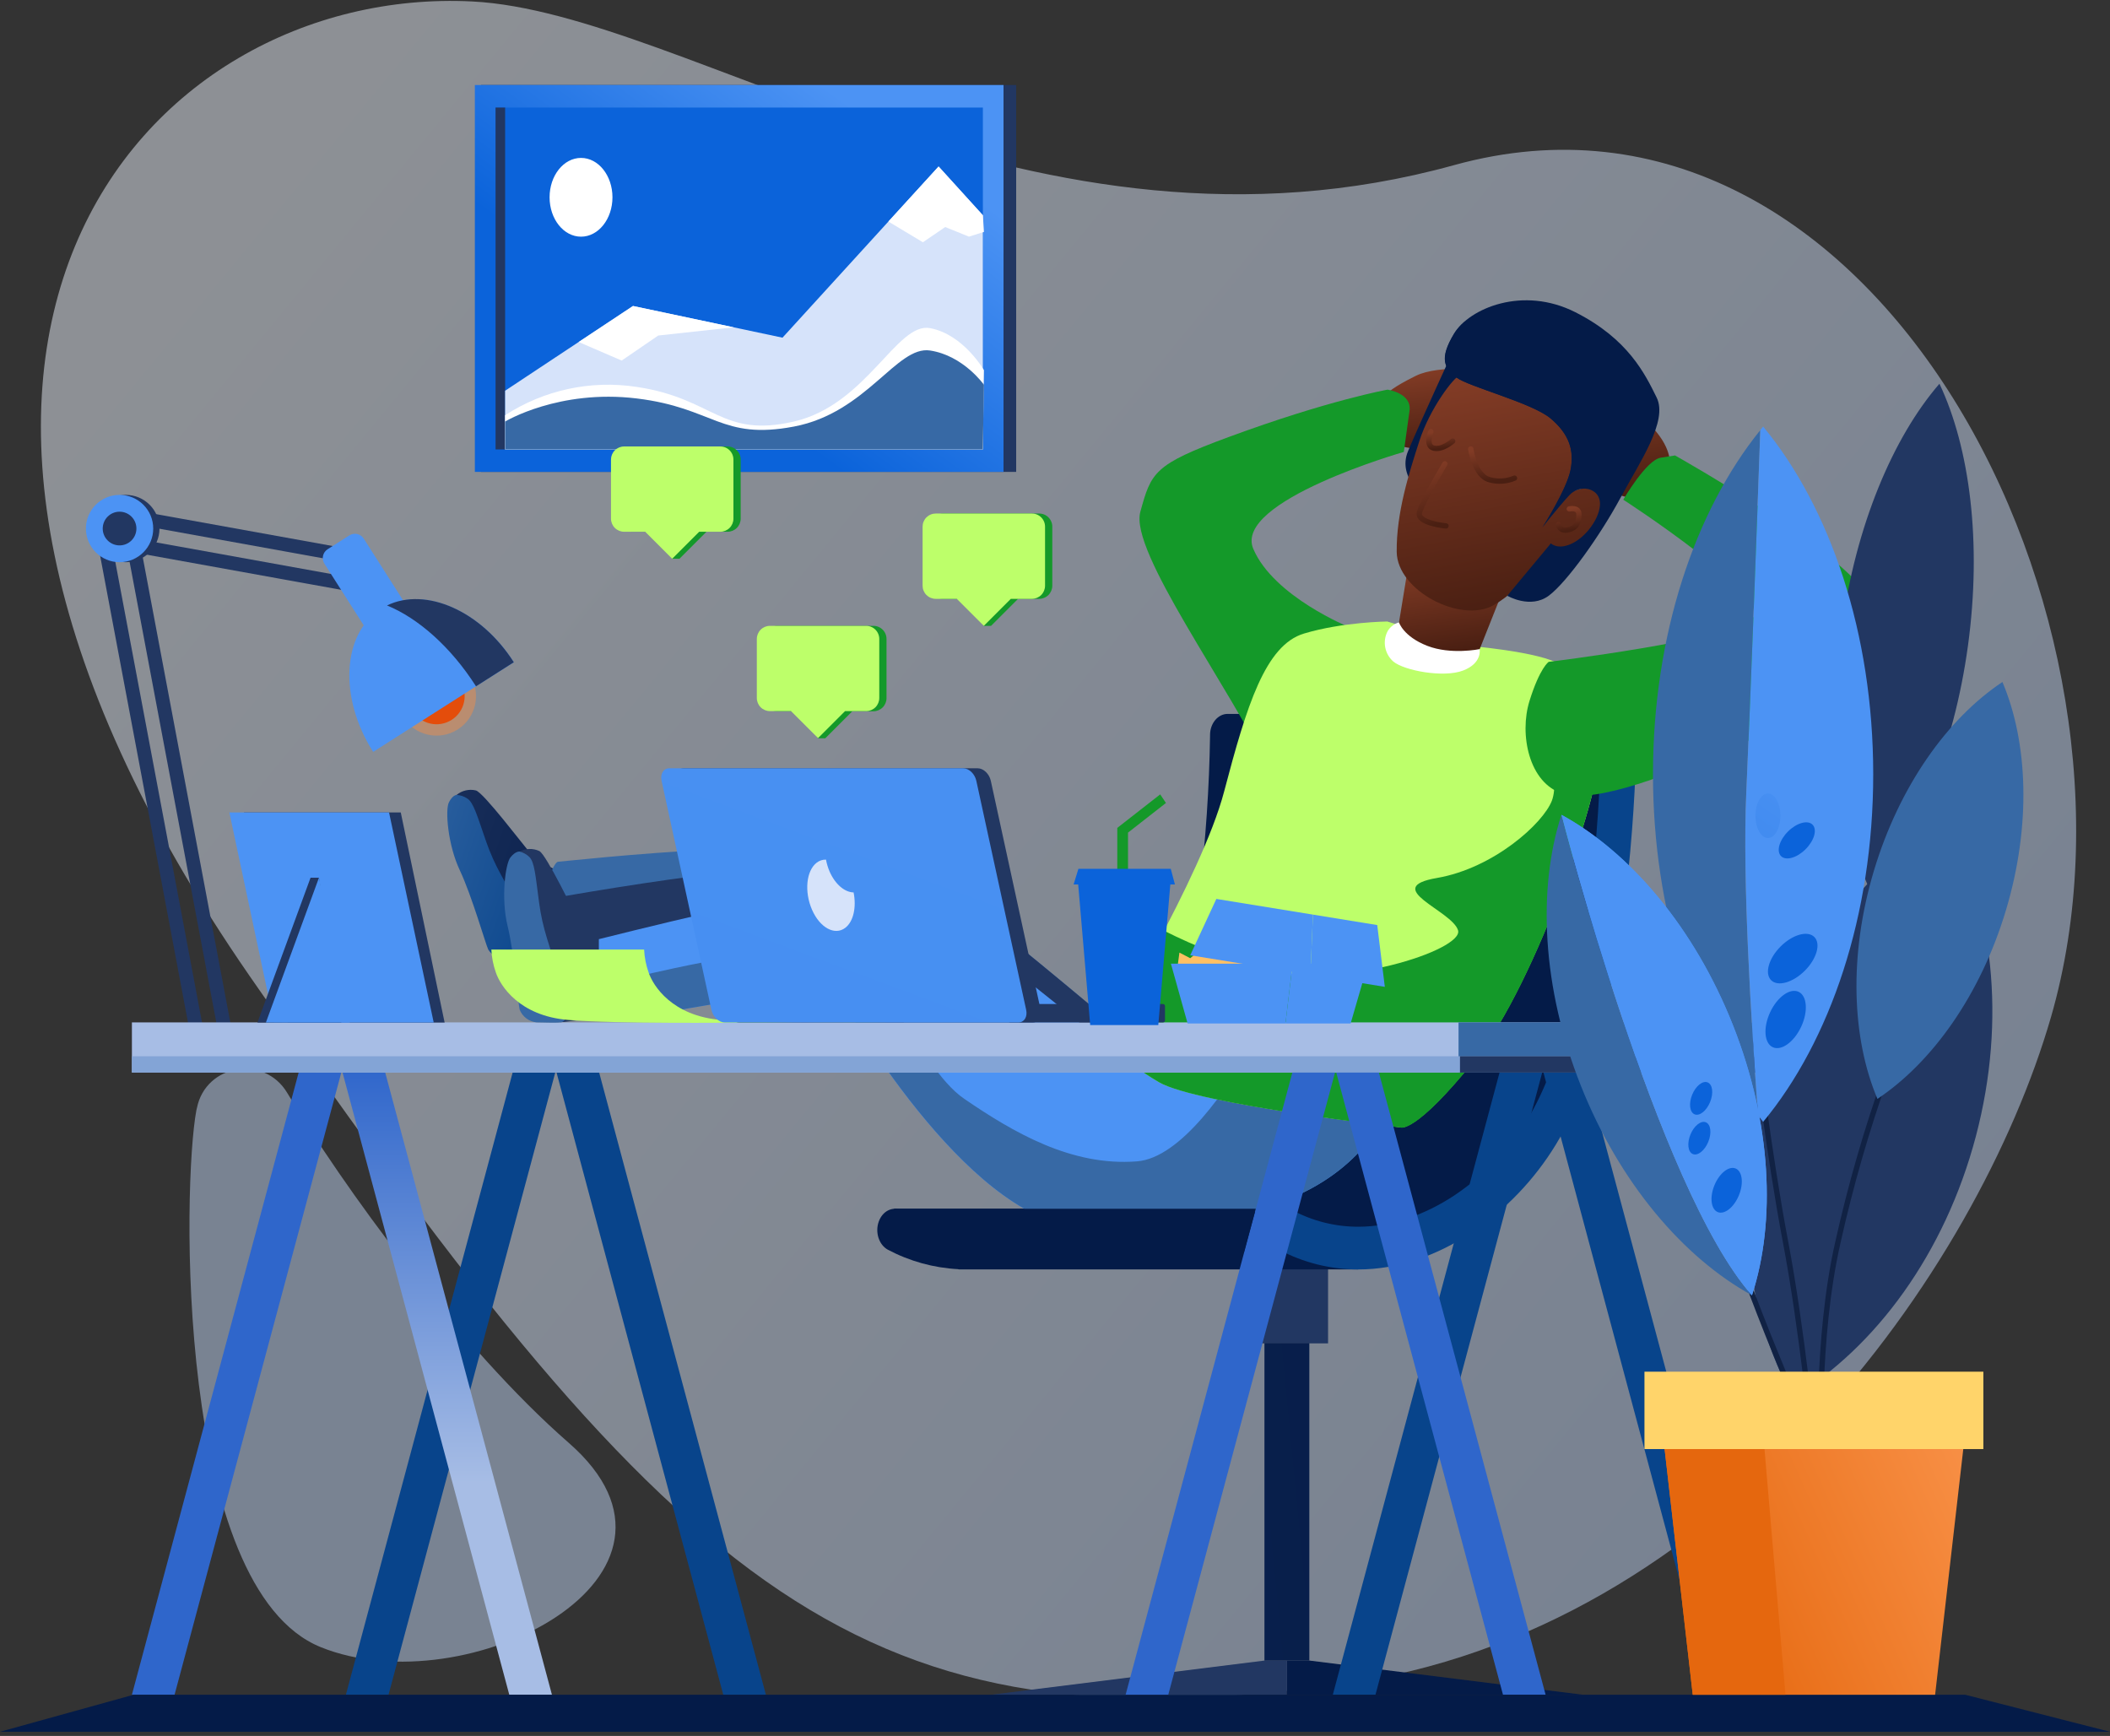 <svg width="395" height="325" viewBox="0 0 395 325" fill="none" xmlns="http://www.w3.org/2000/svg">
<rect x="0" y="0" width="395" height="325" fill="#333333" stroke="none"/>
<path opacity="0.49" d="M272.214 30.913C193.438 52.704 129.033 2.328 88.401 0.274C27.308 -2.807 -34.892 64.646 46.742 182.738C128.375 300.83 161.838 327.453 251.102 315.306C322.524 305.589 370.214 237.88 383.947 190.434C405.435 116.147 350.99 9.129 272.214 30.913Z" fill="url(#paint0_linear)"/>
<path d="M190.232 15.916H90.047V88.346H190.232V15.916Z" fill="#223762"/>
<path d="M187.862 15.916H88.895V88.346H187.862V15.916Z" fill="url(#paint1_linear)"/>
<path d="M183.998 20.136H92.772V84.139H183.998V20.136Z" fill="url(#paint2_linear)"/>
<path d="M94.563 20.136H92.772V84.139H94.563V20.136Z" fill="#223762"/>
<path d="M94.556 73.152L118.5 57.286L146.486 63.218L175.709 31.17L183.998 40.301V84.133H94.556V73.152Z" fill="#D6E3FA"/>
<path d="M108.77 44.31C112.02 44.31 114.655 41.009 114.655 36.937C114.655 32.865 112.02 29.564 108.77 29.564C105.519 29.564 102.884 32.865 102.884 36.937C102.884 41.009 105.519 44.31 108.77 44.31Z" fill="white"/>
<path d="M108.329 64.027L116.38 67.503L123.227 62.816L137.335 61.275L118.5 57.286L108.329 64.027Z" fill="white"/>
<path d="M166.308 41.473L172.766 45.357L176.947 42.506L181.397 44.304L184.195 43.415L183.998 40.301L175.709 31.17L166.308 41.473Z" fill="white"/>
<path d="M94.556 77.74C101.834 73.009 110.598 71.12 119.178 72.434C133.721 74.593 134.978 82.059 148.625 78.919C162.273 75.778 167.875 60.255 174.123 61.433C180.37 62.612 184.195 69.3 184.195 69.3L183.991 84.139H94.556V77.74Z" fill="white"/>
<path d="M94.556 78.919C94.556 78.919 104.635 72.829 119.178 74.594C133.721 76.358 134.978 82.448 148.625 79.86C162.273 77.273 167.875 64.659 174.123 65.621C180.37 66.582 184.195 72.033 184.195 72.033L183.991 84.139H94.556V78.919Z" fill="#3769A5"/>
<path opacity="0.49" d="M36.867 207.425C38.526 199.19 49.493 197.399 53.779 204.621C63.911 221.691 86.123 252.376 106.446 270.099C134.965 294.964 87.275 319.388 60.053 308.374C32.831 297.36 34.154 221.626 36.768 207.833L36.867 207.425Z" fill="url(#paint3_linear)"/>
<path d="M104.148 162.902C104.148 162.902 100.771 161.388 99.343 159.782C97.914 158.175 90.442 148.261 89.066 147.978C88.443 147.832 87.796 147.833 87.173 147.979C86.551 148.125 85.971 148.413 85.478 148.821C84.576 149.617 99.408 178.584 99.408 178.584L112.641 174.022L104.148 162.902Z" fill="url(#paint4_linear)"/>
<path d="M85.478 148.821C85.478 148.821 84.728 148.821 84.03 150.223C83.332 151.625 83.806 158.123 86.077 162.929C88.348 167.734 90.903 176.754 91.41 177.787C91.789 178.38 92.325 178.855 92.958 179.161C93.592 179.467 94.298 179.591 94.998 179.519C96.235 179.268 98.48 178.939 99.415 178.617C100.35 178.294 101.192 176.826 97.835 170.894C94.477 164.963 92.621 162.211 90.975 157.458C89.329 152.705 88.618 150.15 87.44 149.472C86.854 149.087 86.178 148.862 85.478 148.821Z" fill="url(#paint5_linear)"/>
<path d="M212.832 195.569C212.832 195.569 180.061 167.55 169.916 161.336C159.771 155.121 105.063 161.336 104.451 161.336C103.839 161.336 101.995 165.16 101.995 168.913C101.995 172.665 107.111 177.471 107.111 177.471L155.169 179.216L211.127 202.995L212.832 195.569Z" fill="url(#paint6_linear)"/>
<path d="M137.091 163.284C128.928 163.89 112.456 166.576 102.015 168.386C102.015 168.57 102.015 168.755 102.015 168.939C102.015 172.685 107.131 177.497 107.131 177.497L155.189 179.242L211.147 203.021L212.872 195.608C212.872 195.608 197.638 182.586 184.728 172.323C167.46 167.998 144.557 162.731 137.091 163.284Z" fill="url(#paint7_linear)"/>
<path d="M112.733 176.971C112.733 176.971 109.724 174.812 108.651 172.949C107.578 171.085 102.239 159.881 100.949 159.321C100.368 159.053 99.733 158.923 99.093 158.941C98.454 158.96 97.827 159.126 97.262 159.426C96.222 160.012 104.932 191.408 104.932 191.408L118.816 189.591L112.733 176.971Z" fill="url(#paint8_linear)"/>
<path d="M236.71 310.883L185.4 317.295H240.924V310.883H236.71Z" fill="url(#paint9_linear)"/>
<path d="M245.137 310.883L296.441 317.295H240.924V310.883H245.137Z" fill="url(#paint10_linear)"/>
<path d="M245.111 233.14H236.71V310.889H245.111V233.14Z" fill="url(#paint11_linear)"/>
<path d="M248.62 237.136H233.201V251.501H248.62V237.136Z" fill="url(#paint12_linear)"/>
<path d="M240.911 226.293H167.421V234.358H240.911V226.293Z" fill="url(#paint13_linear)"/>
<path d="M304.446 133.653H229.818C228.001 133.653 226.526 135.424 226.526 137.603V137.767C226.377 147.499 225.718 157.216 224.551 166.879C223.645 174.658 222.244 182.372 220.357 189.973C218.435 197.471 215.907 204.371 212.767 209.499C209.278 215.201 204.596 220.08 199.04 223.798C193.504 227.459 187.276 229.664 181.035 229.664C176.78 229.666 172.588 228.624 168.83 226.629C167.164 225.753 165.228 226.682 164.504 228.703C163.78 230.724 164.55 233.068 166.216 233.969C170.288 236.126 174.781 237.368 179.383 237.61L179.481 237.656H254.229L287.415 217.623L298.311 198.926L304.986 148.531L304.446 133.653Z" fill="url(#paint14_linear)"/>
<path d="M240.746 226.293H222.767V234.74H240.746V226.293Z" fill="url(#paint15_linear)"/>
<path d="M299.746 137.622V137.767C299.597 147.499 298.938 157.216 297.771 166.879C296.865 174.658 295.464 182.372 293.577 189.973C291.655 197.471 289.127 204.371 285.987 209.499C282.498 215.201 277.815 220.08 272.26 223.798C266.724 227.458 260.496 229.664 254.255 229.664C249.999 229.666 245.808 228.624 242.049 226.629C240.384 225.753 238.448 226.682 237.724 228.703C237 230.724 237.77 233.067 239.436 233.969C243.997 236.392 249.083 237.661 254.248 237.663C261.773 237.663 269.035 235.029 275.407 230.822C281.834 226.519 287.248 220.87 291.273 214.265C295.17 207.86 297.955 199.92 300.049 191.592C303.182 179.084 304.729 165.707 305.526 155.384C306.323 145.061 306.342 137.8 306.342 137.714C306.342 135.516 304.881 133.725 303.051 133.718C301.22 133.712 299.759 135.489 299.759 137.668L299.746 137.622Z" fill="url(#paint16_linear)"/>
<path d="M260.213 206.859C260.213 206.859 256.704 217.36 243.241 223.607C229.778 229.855 209.995 232.824 197.572 228.874C176.506 222.291 155.828 184.167 155.828 184.167L116.058 190.954C113.612 188.559 112.195 185.305 112.108 181.882V175.825C112.108 175.825 153.537 165.358 162.549 165.147C171.562 164.937 209.291 197.518 211.365 199.256C213.438 200.994 221.839 189.453 221.839 189.453L260.213 206.859Z" fill="url(#paint17_linear)"/>
<path d="M212.833 217.426C200.541 218.387 189.646 211.961 180.515 205.72C171.384 199.479 165.452 178.005 151.989 177.689C141.667 177.445 121.324 182.238 112.391 184.489C112.983 186.949 114.254 189.193 116.058 190.967L155.827 184.18C155.827 184.18 176.539 222.278 197.572 228.887C209.995 232.791 229.785 229.848 243.241 223.621C256.697 217.393 260.213 206.892 260.213 206.892L234.702 195.339C229.811 203.838 221.062 216.807 212.833 217.426Z" fill="url(#paint18_linear)"/>
<path d="M259.792 73.56C259.792 73.56 260.68 72.507 265.058 70.354C269.436 68.201 278.567 69.248 278.883 69.59C279.199 69.933 281.47 78.623 276.994 81.328C272.517 84.034 268.547 84.883 266.23 84.343C263.913 83.804 260.45 83.27 260.45 83.27L259.792 73.56Z" fill="url(#paint19_linear)"/>
<path d="M312.57 86.977C312.57 86.977 313.189 83.685 308.541 79.195C303.893 74.706 294.716 71.598 291.141 74.212C287.567 76.825 288.554 82.928 288.58 83.29C288.607 83.652 300.2 87.734 300.2 87.734L294.868 88.392C294.868 88.392 301.543 92.395 304.275 93.001C307.007 93.606 312.57 86.977 312.57 86.977Z" fill="url(#paint20_linear)"/>
<path d="M252.681 117.464C252.681 117.464 238.468 111.743 234.623 102.764C230.779 93.784 262.8 84.607 262.8 84.607C262.8 84.607 263.399 80.203 263.867 76.898C264.334 73.593 259.752 72.948 259.752 72.948C259.752 72.948 248.692 74.923 230.002 81.822C215.973 86.99 215.519 88.405 213.471 95.831C211.424 103.257 230.219 128.544 237.737 144.469C242.267 154.094 252.681 117.464 252.681 117.464Z" fill="#149929"/>
<path d="M274.137 120.835C274.137 120.835 288.673 121.98 292.228 124.521C295.783 127.063 298.35 133.495 299.384 139.894C300.417 146.293 287.626 184.002 276.224 198.209C264.821 212.416 262.135 211.053 262.135 211.053C262.135 211.053 223.952 206.675 216.934 202.587C209.916 198.498 206.717 194.16 206.717 194.16C206.717 194.16 224.953 164.226 229.166 148.169C233.379 132.112 236.875 120.782 244.11 118.61C251.345 116.437 259.706 116.352 259.706 116.352L274.137 120.835Z" fill="#BDFF6A"/>
<path d="M299.384 139.887C299.066 137.907 298.602 135.953 297.995 134.041L289.147 134.66C289.147 134.66 292.142 145.634 290.522 149.887C288.903 154.14 279.62 162.54 269.002 164.37C258.383 166.201 271.832 170.473 272.952 174.166C274.071 177.86 250.621 185.483 236.394 181.408C230.033 179.63 223.86 177.238 217.961 174.265C212.286 185.108 206.769 194.2 206.769 194.2C206.769 194.2 209.936 198.538 216.987 202.626C224.037 206.714 262.188 211.092 262.188 211.092C262.188 211.092 264.874 212.468 276.276 198.248C287.678 184.028 300.417 146.286 299.384 139.887Z" fill="#149929"/>
<path d="M261.898 116.516C261.008 116.775 260.248 117.36 259.772 118.155C259.283 119.089 259.123 120.161 259.319 121.197C259.515 122.233 260.055 123.172 260.851 123.863C262.886 125.548 270.252 126.931 273.9 125.535C277.547 124.14 276.987 121.513 276.987 121.513L261.898 116.516Z" fill="white"/>
<path d="M263.774 105.055L261.898 116.523C261.898 116.523 262.708 119.156 267.165 120.901C271.622 122.645 277.007 121.52 277.007 121.52L281.286 110.749L263.774 105.055Z" fill="url(#paint21_linear)"/>
<path d="M272.616 64.389C272.616 64.389 265.809 79.176 263.597 84.442C261.385 89.709 267.428 93.56 267.428 93.56L280.911 87.188L282.748 69.689L272.616 64.389Z" fill="url(#paint22_linear)"/>
<path d="M265.716 82.54C263.741 88.642 261.391 96.035 261.47 103.316C261.549 110.598 273.472 116.746 279.561 113.323C285.651 109.9 290.18 102.434 290.18 102.434C290.18 102.434 294.354 104.409 296.691 101.598C299.028 98.787 300.641 93.929 298.975 92.217C297.31 90.505 294.584 91.973 294.584 91.973C294.584 91.973 297.685 86.048 294.775 80.479C291.865 74.909 274.525 69.781 273.314 70.222C272.102 70.663 267.698 76.437 265.716 82.54Z" fill="url(#paint23_linear)"/>
<path d="M288.738 98.734C288.738 98.734 293.281 91.664 294.005 87.971C294.729 84.278 293.715 81.243 290.279 78.326C286.842 75.41 274.92 72.401 272.649 70.657C270.378 68.912 269.357 67.154 272.208 62.447C275.058 57.74 285.058 53.454 294.933 58.464C304.808 63.474 307.949 69.998 310.128 74.416C312.307 78.833 306.955 86.542 303.288 93.336C299.621 100.13 293.413 108.906 289.97 111.5C286.526 114.093 282.168 111.533 282.168 111.533L290.325 101.73C290.325 101.73 291.747 103.145 294.617 101.579C297.488 100.012 299.884 96.187 299.482 93.764C299.081 91.341 295.743 90.591 293.748 92.75C291.754 94.91 288.738 98.734 288.738 98.734Z" fill="url(#paint24_linear)"/>
<path d="M270.483 86.852C270.483 86.852 266.204 93.975 265.723 95.969C265.243 97.964 270.7 98.465 270.7 98.465" stroke="url(#paint25_linear)" stroke-linecap="round" stroke-linejoin="round"/>
<path d="M298.416 73.757C293.841 69.617 275.769 68.214 274.328 65.081C273.88 64.106 273.952 62.256 274.268 60.163C273.468 60.821 272.779 61.604 272.227 62.48C269.403 67.187 270.404 68.971 272.669 70.69C274.933 72.408 286.856 75.443 290.299 78.359C293.742 81.276 294.775 84.284 294.025 88.004C293.274 91.723 288.758 98.767 288.758 98.767C288.758 98.767 302.991 77.898 298.416 73.757Z" fill="url(#paint26_linear)"/>
<path d="M293.781 95.278C293.781 95.278 295.605 94.857 295.592 96.351C295.578 97.846 295.039 99.083 293.077 99.254C292.765 99.272 292.458 99.173 292.215 98.977C291.972 98.781 291.81 98.503 291.76 98.195" stroke="url(#paint27_linear)" stroke-linecap="round" stroke-linejoin="round"/>
<path d="M275.328 84.047C275.328 84.047 276.072 89.11 278.85 89.808C280.394 90.248 282.042 90.144 283.518 89.511" stroke="url(#paint28_linear)" stroke-linecap="round" stroke-linejoin="round"/>
<path d="M271.944 82.579C271.944 82.579 270.062 84.297 268.403 83.896C266.744 83.494 267.863 80.782 267.863 80.782" stroke="url(#paint29_linear)" stroke-linecap="round" stroke-linejoin="round"/>
<path d="M289.923 123.909C289.923 123.909 323.268 119.847 327.916 115.963C332.564 112.079 303.88 93.547 303.88 93.547C303.88 93.547 308.186 86.121 310.878 85.693L313.571 85.265C313.571 85.265 347.403 104.199 350.661 113.376C353.92 122.553 334.795 135.759 323.959 140.21C313.123 144.66 298.943 150.539 292.57 148.59C286.197 146.642 284.387 137.458 286.329 131.223C288.271 124.989 289.923 123.909 289.923 123.909Z" fill="#149929"/>
<path d="M135.399 317.281H143.378L112.167 200.802H104.188L135.399 317.281Z" fill="url(#paint30_linear)"/>
<path d="M72.733 317.281H64.754L95.965 200.802H103.944L72.733 317.281Z" fill="url(#paint31_linear)"/>
<path d="M320.154 317.281H328.14L296.928 200.802H288.943L320.154 317.281Z" fill="url(#paint32_linear)"/>
<path d="M257.494 317.281H249.508L280.72 200.802H288.705L257.494 317.281Z" fill="url(#paint33_linear)"/>
<path d="M95.34 317.281H103.325L72.114 200.802H64.128L95.34 317.281Z" fill="url(#paint34_linear)"/>
<path d="M32.68 317.281H24.694L55.906 200.802H63.891L32.68 317.281Z" fill="url(#paint35_linear)"/>
<path d="M67.573 110.195L67.718 109.391C67.804 108.912 67.486 108.453 67.007 108.366L19.331 99.754C18.852 99.667 18.393 99.986 18.306 100.465L18.161 101.269C18.075 101.748 18.393 102.207 18.873 102.293L66.548 110.906C67.027 110.993 67.486 110.674 67.573 110.195Z" fill="#223762"/>
<path opacity="0.48" d="M85.696 136.562C89.136 134.37 90.148 129.804 87.955 126.364C85.763 122.923 81.197 121.912 77.756 124.104C74.316 126.297 73.305 130.863 75.497 134.303C77.69 137.743 82.256 138.755 85.696 136.562Z" fill="#EF8C48"/>
<path d="M68.499 105.073L68.644 104.27C68.731 103.791 68.412 103.332 67.933 103.245L20.258 94.633C19.778 94.546 19.32 94.864 19.233 95.344L19.088 96.147C19.001 96.627 19.32 97.085 19.799 97.172L67.474 105.785C67.954 105.871 68.412 105.553 68.499 105.073Z" fill="#223762"/>
<path d="M24.429 96.898L23.627 97.049C23.148 97.139 22.833 97.6 22.923 98.079L41.307 195.746C41.397 196.225 41.858 196.54 42.337 196.45L43.139 196.299C43.618 196.209 43.933 195.747 43.843 195.269L25.459 97.602C25.369 97.123 24.908 96.808 24.429 96.898Z" fill="#223762"/>
<path d="M80.273 132.552L84.337 129.962C85.247 129.382 85.515 128.173 84.934 127.262L68.093 100.836C67.512 99.925 66.304 99.658 65.393 100.238L61.329 102.828C60.419 103.408 60.151 104.617 60.731 105.528L77.573 131.954C78.153 132.865 79.362 133.132 80.273 132.552Z" fill="url(#paint36_linear)"/>
<path d="M84.553 134.769C87.003 133.208 87.723 129.956 86.162 127.506C84.601 125.057 81.349 124.336 78.899 125.898C76.449 127.459 75.729 130.711 77.29 133.16C78.852 135.61 82.103 136.331 84.553 134.769Z" fill="url(#paint37_linear)"/>
<path d="M71.304 113.988C78.546 109.38 89.737 113.83 96.189 123.982L69.856 140.763C63.384 130.611 64.036 118.623 71.304 113.988Z" fill="url(#paint38_linear)"/>
<path d="M96.189 123.982L89.112 128.491C84.379 121.065 78.217 115.7 72.45 113.35C79.704 109.827 90.053 114.344 96.189 123.982Z" fill="#223762"/>
<path d="M19.31 97.861L18.508 98.012C18.029 98.102 17.714 98.563 17.804 99.042L36.188 196.709C36.278 197.187 36.739 197.503 37.218 197.412L38.02 197.261C38.499 197.171 38.814 196.71 38.724 196.231L20.34 98.564C20.25 98.086 19.789 97.77 19.31 97.861Z" fill="#223762"/>
<path d="M23.555 105.252C27.035 105.252 29.855 102.431 29.855 98.952C29.855 95.472 27.035 92.652 23.555 92.652C20.076 92.652 17.255 95.472 17.255 98.952C17.255 102.431 20.076 105.252 23.555 105.252Z" fill="#223762"/>
<path d="M22.383 105.252C25.863 105.252 28.684 102.431 28.684 98.952C28.684 95.472 25.863 92.652 22.383 92.652C18.904 92.652 16.083 95.472 16.083 98.952C16.083 102.431 18.904 105.252 22.383 105.252Z" fill="#4C93F4"/>
<path d="M22.383 102.105C24.125 102.105 25.537 100.693 25.537 98.952C25.537 97.21 24.125 95.798 22.383 95.798C20.642 95.798 19.23 97.21 19.23 98.952C19.23 100.693 20.642 102.105 22.383 102.105Z" fill="#223762"/>
<path d="M24.694 200.802L329.048 200.802V191.408L24.694 191.408V200.802Z" fill="url(#paint39_linear)"/>
<path d="M273.044 200.802H329.048V191.408H273.044V200.802Z" fill="#3769A5"/>
<path d="M24.694 200.802L329.048 200.802V197.748L24.694 197.748V200.802Z" fill="#83A4D6"/>
<path d="M273.314 200.802H329.048V197.748H273.314V200.802Z" fill="#223762"/>
<path d="M281.365 317.281H289.344L258.139 200.802H250.153L281.365 317.281Z" fill="url(#paint40_linear)"/>
<path d="M218.705 317.281H210.719L241.931 200.802H249.916L218.705 317.281Z" fill="url(#paint41_linear)"/>
<path d="M0 324.214H395L367.89 317.281H25.003L0 324.214Z" fill="url(#paint42_linear)"/>
<path d="M97.269 159.426C97.269 159.426 96.525 159.308 95.564 160.506C94.603 161.704 93.76 168.195 95.024 173.363C96.288 178.531 96.999 187.847 97.269 188.985C97.521 189.642 97.951 190.215 98.51 190.642C99.069 191.068 99.736 191.331 100.435 191.402C101.699 191.402 103.964 191.527 104.945 191.402C105.926 191.276 107.045 190.006 104.945 183.502C102.845 176.997 101.581 173.949 100.916 168.959C100.251 163.969 100.073 161.329 99.053 160.401C98.552 159.928 97.938 159.592 97.269 159.426V159.426Z" fill="url(#paint43_linear)"/>
<path d="M53.871 191.428H83.233L75.024 152.099H45.662L53.871 191.428Z" fill="#223762"/>
<path d="M51.297 191.428H81.192L72.831 152.099H42.937L51.297 191.428Z" fill="url(#paint44_linear)"/>
<path d="M58.137 164.318L48.197 191.428H63.904L59.711 164.318H58.137Z" fill="#223762"/>
<path d="M59.711 164.318L49.777 191.428H65.478L59.711 164.318Z" fill="#4C93F4"/>
<path d="M329.99 202.211C324.19 224.2 326.843 245.819 335.658 261.606C351.115 252.218 364.085 234.72 369.891 212.732C375.698 190.743 373.038 169.124 364.223 153.337C348.759 162.725 335.789 180.223 329.99 202.211Z" fill="url(#paint45_linear)"/>
<path d="M353.064 201.329C349.43 211.549 346.424 221.981 344.065 232.567C339.871 251.001 340.931 272.91 340.931 272.91" stroke="#112244" stroke-linecap="round" stroke-linejoin="round"/>
<path d="M328.627 195.003C328.627 195.003 331.142 216.109 334.249 232.436C337.356 248.762 339.456 270.257 339.456 270.257" stroke="#112244" stroke-linecap="round" stroke-linejoin="round"/>
<path d="M323.584 230.493C323.584 230.493 328.627 244.266 332.313 253.186C336 262.107 339.456 271.29 339.456 271.29" stroke="#112244" stroke-linecap="round" stroke-linejoin="round"/>
<path d="M344.769 117.662C342.136 136.924 344.42 154.699 350.108 166.707C358.805 156.661 365.777 140.157 368.41 120.887C371.043 101.618 368.759 83.85 363.071 71.842C354.374 81.888 347.402 98.392 344.769 117.662Z" fill="url(#paint46_linear)"/>
<path d="M326.902 148.557C327.692 130.921 328.877 99.084 329.535 80.525C317.297 95.667 309.443 118.886 309.443 144.95C309.443 170.71 317.119 193.666 329.114 208.808C327.791 191.04 326.178 164.614 326.902 148.557Z" fill="url(#paint47_linear)"/>
<path d="M350.674 144.95C350.674 118.511 342.603 94.995 330.062 79.86C329.884 80.077 329.72 80.308 329.542 80.518C328.884 99.077 327.692 130.914 326.909 148.551C326.191 164.607 327.797 191.033 329.127 208.828C329.443 209.223 329.746 209.644 330.069 210.032C342.603 194.904 350.674 171.382 350.674 144.95Z" fill="url(#paint48_linear)"/>
<path d="M350.806 163.001C346.053 178.854 346.665 194.403 351.464 205.727C361.702 198.906 370.767 186.26 375.52 170.407C380.273 154.555 379.661 139.005 374.862 127.681C364.625 134.475 355.559 147.155 350.806 163.001Z" fill="url(#paint49_linear)"/>
<path d="M362.261 317.281H316.889L310.154 258.479H369.002L362.261 317.281Z" fill="url(#paint50_linear)"/>
<path d="M310.154 258.479L316.889 317.281H334.249L329.226 258.479H310.154Z" fill="url(#paint51_linear)"/>
<path d="M371.293 256.801H307.85V271.29H371.293V256.801Z" fill="#FFD46A"/>
<path d="M330.964 156.892C332.255 156.892 333.301 155.026 333.301 152.724C333.301 150.423 332.255 148.557 330.964 148.557C329.673 148.557 328.627 150.423 328.627 152.724C328.627 155.026 329.673 156.892 330.964 156.892Z" fill="url(#paint52_linear)"/>
<path d="M338.016 158.984C339.644 157.357 340.223 155.298 339.311 154.385C338.398 153.472 336.339 154.052 334.711 155.679C333.084 157.307 332.505 159.366 333.417 160.279C334.33 161.191 336.389 160.612 338.016 158.984Z" fill="url(#paint53_linear)"/>
<path d="M337.871 181.73C340.105 179.495 340.901 176.669 339.649 175.417C338.397 174.165 335.571 174.961 333.337 177.195C331.103 179.43 330.307 182.256 331.559 183.508C332.811 184.76 335.637 183.964 337.871 181.73Z" fill="url(#paint54_linear)"/>
<path d="M337.188 192.219C338.522 189.354 338.302 186.427 336.697 185.679C335.092 184.932 332.709 186.648 331.376 189.512C330.042 192.376 330.262 195.304 331.867 196.051C333.472 196.799 335.855 195.083 337.188 192.219Z" fill="url(#paint55_linear)"/>
<path d="M295.908 203.172C303.149 221.441 315.164 235.483 327.975 242.501C310.233 222.462 292.3 152.553 292.3 152.553C287.804 166.444 288.673 184.904 295.908 203.172Z" fill="url(#paint56_linear)"/>
<path d="M324.394 191.882C317.152 173.613 305.138 159.571 292.326 152.553C292.326 152.553 310.24 222.462 327.975 242.501C332.498 228.617 331.629 210.151 324.394 191.882Z" fill="url(#paint57_linear)"/>
<path d="M324.394 191.882C317.152 173.613 305.138 159.571 292.326 152.553C292.326 152.553 310.24 222.462 327.975 242.501C332.498 228.617 331.629 210.151 324.394 191.882Z" fill="url(#paint58_linear)"/>
<path d="M313.215 208.17C314.134 207.785 314.323 206.146 313.637 204.51C312.951 202.873 311.651 201.859 310.732 202.244C309.813 202.629 309.624 204.267 310.31 205.904C310.995 207.54 312.296 208.555 313.215 208.17Z" fill="url(#paint59_linear)"/>
<path d="M324.823 210.03C325.742 209.645 325.931 208.006 325.246 206.369C324.56 204.733 323.26 203.718 322.341 204.103C321.422 204.488 321.233 206.127 321.918 207.763C322.604 209.4 323.905 210.415 324.823 210.03Z" fill="url(#paint60_linear)"/>
<path d="M320.137 206.317C320.811 204.667 320.607 203.022 319.68 202.644C318.754 202.265 317.456 203.296 316.782 204.946C316.108 206.596 316.312 208.24 317.239 208.619C318.165 208.998 319.463 207.967 320.137 206.317Z" fill="url(#paint61_linear)"/>
<path d="M319.796 213.77C320.468 212.128 320.266 210.491 319.344 210.113C318.422 209.736 317.13 210.761 316.458 212.403C315.785 214.045 315.987 215.682 316.909 216.059C317.831 216.437 319.124 215.412 319.796 213.77Z" fill="url(#paint62_linear)"/>
<path d="M325.53 223.778C326.453 221.523 326.176 219.276 324.911 218.758C323.645 218.24 321.872 219.647 320.948 221.902C320.025 224.156 320.302 226.403 321.567 226.921C322.833 227.44 324.607 226.032 325.53 223.778Z" fill="url(#paint63_linear)"/>
<path d="M328.17 231.442C328.265 229.007 327.235 226.991 325.869 226.937C324.503 226.884 323.319 228.814 323.223 231.248C323.128 233.682 324.158 235.699 325.524 235.752C326.89 235.806 328.075 233.876 328.17 231.442Z" fill="url(#paint64_linear)"/>
<path d="M167.381 234.358H232.899L235.084 226.293H167.381V234.358Z" fill="url(#paint65_linear)"/>
<path d="M163.444 117.168H145.492C144.84 117.168 144.216 117.427 143.755 117.887C143.295 118.348 143.036 118.972 143.036 119.624V130.677C143.033 131.002 143.093 131.324 143.215 131.625C143.337 131.926 143.518 132.2 143.746 132.43C143.974 132.661 144.246 132.844 144.546 132.969C144.845 133.095 145.167 133.159 145.492 133.159H149.442L153.141 138.215H154.498L159.554 133.159H163.504C164.155 133.159 164.779 132.9 165.24 132.44C165.7 131.979 165.959 131.355 165.959 130.703V119.63C165.96 119.302 165.895 118.977 165.769 118.674C165.642 118.372 165.456 118.098 165.222 117.868C164.987 117.639 164.709 117.458 164.404 117.338C164.099 117.218 163.772 117.16 163.444 117.168V117.168Z" fill="#149929"/>
<path d="M162.082 117.168H144.136C143.484 117.168 142.86 117.427 142.399 117.887C141.939 118.348 141.68 118.972 141.68 119.623V130.677C141.68 131.328 141.939 131.953 142.399 132.413C142.86 132.874 143.484 133.132 144.136 133.132H148.086L153.142 138.188L158.198 133.132H162.148C162.799 133.132 163.423 132.874 163.884 132.413C164.344 131.953 164.603 131.328 164.603 130.677V119.63C164.604 119.301 164.539 118.976 164.412 118.673C164.285 118.37 164.098 118.095 163.863 117.866C163.628 117.636 163.349 117.456 163.043 117.336C162.737 117.216 162.41 117.159 162.082 117.168Z" fill="#BDFF6A"/>
<path d="M136.137 83.586H118.191C117.539 83.586 116.915 83.845 116.454 84.306C115.994 84.766 115.735 85.391 115.735 86.042V97.095C115.735 97.747 115.994 98.371 116.454 98.832C116.915 99.292 117.539 99.551 118.191 99.551H122.141L125.84 104.607H127.197L132.253 99.551H136.203C136.854 99.551 137.478 99.292 137.939 98.832C138.399 98.371 138.658 97.747 138.658 97.095V86.042C138.658 85.714 138.593 85.389 138.465 85.087C138.338 84.784 138.151 84.511 137.916 84.282C137.681 84.053 137.402 83.874 137.097 83.754C136.791 83.635 136.465 83.578 136.137 83.586V83.586Z" fill="#149929"/>
<path d="M134.781 83.586H116.834C116.183 83.586 115.559 83.845 115.098 84.306C114.637 84.766 114.379 85.391 114.379 86.042V97.095C114.379 97.747 114.637 98.371 115.098 98.832C115.559 99.292 116.183 99.551 116.834 99.551H120.784L125.84 104.607L130.896 99.551H134.846C135.498 99.551 136.122 99.292 136.583 98.832C137.043 98.371 137.302 97.747 137.302 97.095V86.042C137.302 85.714 137.236 85.389 137.109 85.087C136.981 84.784 136.795 84.511 136.56 84.282C136.325 84.053 136.046 83.874 135.74 83.754C135.435 83.635 135.108 83.578 134.781 83.586V83.586Z" fill="#BDFF6A"/>
<path d="M194.478 96.141H176.526C175.874 96.141 175.25 96.399 174.789 96.86C174.329 97.32 174.07 97.945 174.07 98.596V109.656C174.07 110.307 174.329 110.932 174.789 111.393C175.25 111.853 175.874 112.112 176.526 112.112H180.476L184.175 117.168H185.532L190.588 112.112H194.538C195.189 112.112 195.813 111.853 196.274 111.393C196.734 110.932 196.993 110.307 196.993 109.656V98.596C196.993 98.269 196.928 97.944 196.801 97.643C196.674 97.341 196.487 97.067 196.253 96.838C196.019 96.61 195.741 96.43 195.436 96.31C195.131 96.19 194.806 96.133 194.478 96.141V96.141Z" fill="#149929"/>
<path d="M193.122 96.141H175.169C174.847 96.141 174.528 96.204 174.23 96.328C173.932 96.451 173.661 96.632 173.433 96.86C173.205 97.088 173.024 97.359 172.901 97.656C172.777 97.954 172.714 98.274 172.714 98.596V109.656C172.714 109.979 172.777 110.298 172.901 110.596C173.024 110.894 173.205 111.165 173.433 111.393C173.661 111.621 173.932 111.801 174.23 111.925C174.528 112.048 174.847 112.112 175.169 112.112H179.119L184.175 117.168L189.231 112.112H193.181C193.833 112.112 194.457 111.853 194.918 111.393C195.378 110.932 195.637 110.307 195.637 109.656V98.596C195.637 98.269 195.572 97.944 195.444 97.643C195.317 97.341 195.131 97.067 194.897 96.838C194.663 96.61 194.385 96.43 194.08 96.31C193.775 96.19 193.45 96.133 193.122 96.141V96.141Z" fill="#BDFF6A"/>
<path d="M166.473 191.454C166.473 191.454 144.043 191.705 134.939 190.947C125.834 190.19 122.266 184.575 121.423 182.06C120.933 180.68 120.649 179.236 120.58 177.774H91.982C92.051 179.236 92.335 180.68 92.825 182.06C93.668 184.575 97.236 190.19 106.341 190.947C115.445 191.705 137.875 191.454 137.875 191.454H166.473Z" fill="#BDFF6A"/>
<path d="M217.724 187.972H189.067C188.863 187.972 188.698 188.137 188.698 188.34V191.04C188.698 191.243 188.863 191.408 189.067 191.408H217.724C217.928 191.408 218.093 191.243 218.093 191.04V188.34C218.093 188.137 217.928 187.972 217.724 187.972Z" fill="#223762"/>
<path d="M138.329 191.408H193.385C194.458 191.408 195.097 190.355 194.814 189.058L185.485 146.187C185.202 144.87 184.103 143.837 183.036 143.837H127.98C126.907 143.837 126.268 144.89 126.551 146.187L135.88 189.058C136.163 190.355 137.262 191.408 138.329 191.408Z" fill="#223762"/>
<path d="M135.617 191.408H190.673C191.746 191.408 192.385 190.355 192.102 189.058L182.773 146.187C182.49 144.87 181.391 143.837 180.324 143.837H125.281C124.208 143.837 123.569 144.89 123.852 146.187L133.181 189.058C133.457 190.355 134.557 191.408 135.617 191.408Z" fill="url(#paint66_linear)"/>
<path d="M155.288 163.133C154.99 162.426 154.769 161.688 154.629 160.934C154.004 160.916 153.392 161.116 152.898 161.5C150.923 163.001 150.541 166.951 152.016 170.322C153.49 173.692 156.282 175.207 158.244 173.699C159.791 172.514 160.344 169.815 159.797 167.076C158.138 167.043 156.361 165.588 155.288 163.133Z" fill="#D6E3FA"/>
<path d="M209.159 163.771V154.996L217.191 148.722L218.27 150.328L211.167 155.878V163.771H209.159Z" fill="#149929"/>
<path d="M216.835 191.909H204.09L201.733 164.311H219.199L216.835 191.909Z" fill="url(#paint67_linear)"/>
<path d="M219.172 162.652H201.885L200.983 165.582H219.949L219.172 162.652Z" fill="url(#paint68_linear)"/>
<path d="M225.321 177.287L222.819 179.394L220.792 178.34L220.344 181.691L229.409 187.945L236.875 184.436L239.047 183.798V179.459L225.321 177.287Z" fill="url(#paint69_linear)"/>
<path d="M222.326 191.612L219.199 180.414H241.984L240.647 191.612H222.326Z" fill="url(#paint70_linear)"/>
<path d="M240.647 191.612H252.84L256.092 180.414H241.984L240.647 191.612Z" fill="url(#paint71_linear)"/>
<path d="M227.704 168.294L222.819 178.84L245.315 182.494L245.789 171.23L227.704 168.294Z" fill="url(#paint72_linear)"/>
<path d="M245.789 171.23L257.823 173.185L259.245 184.752L245.315 182.494L245.789 171.23Z" fill="url(#paint73_linear)"/>
<defs>
<linearGradient id="paint0_linear" x1="76.798" y1="4.722" x2="368.371" y2="244.724" gradientUnits="userSpaceOnUse">
<stop stop-color="#EAF1FC"/>
<stop offset="1" stop-color="#C0D4F4"/>
</linearGradient>
<linearGradient id="paint1_linear" x1="161.121" y1="21.104" x2="127.783" y2="66.608" gradientUnits="userSpaceOnUse">
<stop stop-color="#4C93F4"/>
<stop offset="1" stop-color="#0B63DA"/>
</linearGradient>
<linearGradient id="paint2_linear" x1="23574.1" y1="2050.96" x2="20629.3" y2="6248.25" gradientUnits="userSpaceOnUse">
<stop stop-color="#4C93F4"/>
<stop offset="1" stop-color="#0B63DA"/>
</linearGradient>
<linearGradient id="paint3_linear" x1="67049.9" y1="3492.09" x2="-4743.39" y2="2690.73" gradientUnits="userSpaceOnUse">
<stop stop-color="#EAF1FC"/>
<stop offset="1" stop-color="#C0D4F4"/>
</linearGradient>
<linearGradient id="paint4_linear" x1="62.679" y1="152.473" x2="118.675" y2="172.006" gradientUnits="userSpaceOnUse">
<stop stop-color="#223762"/>
<stop offset="1" stop-color="#041B48"/>
</linearGradient>
<linearGradient id="paint5_linear" x1="66.489" y1="156.191" x2="106.58" y2="170.173" gradientUnits="userSpaceOnUse">
<stop stop-color="#3769A5"/>
<stop offset="1" stop-color="#08448B"/>
</linearGradient>
<linearGradient id="paint6_linear" x1="21950.2" y1="12510.8" x2="28566.7" y2="11635.9" gradientUnits="userSpaceOnUse">
<stop stop-color="#3769A5"/>
<stop offset="1" stop-color="#08448B"/>
</linearGradient>
<linearGradient id="paint7_linear" x1="21974.1" y1="11360.1" x2="28563.4" y2="10389.8" gradientUnits="userSpaceOnUse">
<stop stop-color="#223762"/>
<stop offset="1" stop-color="#041B48"/>
</linearGradient>
<linearGradient id="paint8_linear" x1="2542.51" y1="7960.8" x2="4502.22" y2="8738.34" gradientUnits="userSpaceOnUse">
<stop stop-color="#223762"/>
<stop offset="1" stop-color="#041B48"/>
</linearGradient>
<linearGradient id="paint9_linear" x1="18943" y1="3399.69" x2="19049.2" y2="3718.82" gradientUnits="userSpaceOnUse">
<stop stop-color="#223762"/>
<stop offset="1" stop-color="#041B48"/>
</linearGradient>
<linearGradient id="paint10_linear" x1="247444" y1="3399.69" x2="247338" y2="3718.81" gradientUnits="userSpaceOnUse">
<stop stop-color="#223762"/>
<stop offset="1" stop-color="#041B48"/>
</linearGradient>
<linearGradient id="paint11_linear" x1="3049.06" y1="34498" x2="3606.15" y2="34444.3" gradientUnits="userSpaceOnUse">
<stop stop-color="#223762"/>
<stop offset="1" stop-color="#041B48"/>
</linearGradient>
<linearGradient id="paint12_linear" x1="5700.94" y1="5709.28" x2="5896.38" y2="5522.14" gradientUnits="userSpaceOnUse">
<stop stop-color="#223762"/>
<stop offset="1" stop-color="#041B48"/>
</linearGradient>
<linearGradient id="paint13_linear" x1="23945.8" y1="3426.72" x2="23940.5" y2="3257.55" gradientUnits="userSpaceOnUse">
<stop stop-color="#223762"/>
<stop offset="1" stop-color="#041B48"/>
</linearGradient>
<linearGradient id="paint14_linear" x1="53819.7" y1="38146.9" x2="53614.5" y2="37167.4" gradientUnits="userSpaceOnUse">
<stop stop-color="#223762"/>
<stop offset="1" stop-color="#041B48"/>
</linearGradient>
<linearGradient id="paint15_linear" x1="6665.03" y1="3368.36" x2="6654.16" y2="3286.84" gradientUnits="userSpaceOnUse">
<stop stop-color="#223762"/>
<stop offset="1" stop-color="#041B48"/>
</linearGradient>
<linearGradient id="paint16_linear" x1="23686.4" y1="45113.5" x2="24750.9" y2="44000" gradientUnits="userSpaceOnUse">
<stop stop-color="#3769A5"/>
<stop offset="1" stop-color="#08448B"/>
</linearGradient>
<linearGradient id="paint17_linear" x1="33696.5" y1="20044.3" x2="45594.9" y2="18621" gradientUnits="userSpaceOnUse">
<stop stop-color="#4C93F4"/>
<stop offset="1" stop-color="#0B63DA"/>
</linearGradient>
<linearGradient id="paint18_linear" x1="42818.2" y1="16678" x2="48921" y2="18454.1" gradientUnits="userSpaceOnUse">
<stop stop-color="#3769A5"/>
<stop offset="1" stop-color="#08448B"/>
</linearGradient>
<linearGradient id="paint19_linear" x1="262.266" y1="70.124" x2="264.09" y2="85.185" gradientUnits="userSpaceOnUse">
<stop stop-color="#813B25"/>
<stop offset="1" stop-color="#4A1F12"/>
</linearGradient>
<linearGradient id="paint20_linear" x1="291.433" y1="74.651" x2="293.894" y2="93.887" gradientUnits="userSpaceOnUse">
<stop stop-color="#813B25"/>
<stop offset="1" stop-color="#4A1F12"/>
</linearGradient>
<linearGradient id="paint21_linear" x1="264.303" y1="106.241" x2="266.516" y2="122.565" gradientUnits="userSpaceOnUse">
<stop stop-color="#813B25"/>
<stop offset="1" stop-color="#4A1F12"/>
</linearGradient>
<linearGradient id="paint22_linear" x1="11385.4" y1="-5082.43" x2="11255.6" y2="-4972.22" gradientUnits="userSpaceOnUse">
<stop stop-color="#223762"/>
<stop offset="1" stop-color="#041B48"/>
</linearGradient>
<linearGradient id="paint23_linear" x1="266.205" y1="73.304" x2="273.821" y2="115.513" gradientUnits="userSpaceOnUse">
<stop stop-color="#813B25"/>
<stop offset="1" stop-color="#4A1F12"/>
</linearGradient>
<linearGradient id="paint24_linear" x1="23453.9" y1="-9757.69" x2="22859.2" y2="-6404.9" gradientUnits="userSpaceOnUse">
<stop stop-color="#223762"/>
<stop offset="1" stop-color="#041B48"/>
</linearGradient>
<linearGradient id="paint25_linear" x1="266.314" y1="87.67" x2="269.991" y2="97.814" gradientUnits="userSpaceOnUse">
<stop stop-color="#813B25"/>
<stop offset="1" stop-color="#4A1F12"/>
</linearGradient>
<linearGradient id="paint26_linear" x1="17906" y1="-9536.41" x2="17358.4" y2="-10304.8" gradientUnits="userSpaceOnUse">
<stop stop-color="#223762"/>
<stop offset="1" stop-color="#041B48"/>
</linearGradient>
<linearGradient id="paint27_linear" x1="292.235" y1="95.508" x2="292.874" y2="99.388" gradientUnits="userSpaceOnUse">
<stop stop-color="#813B25"/>
<stop offset="1" stop-color="#4A1F12"/>
</linearGradient>
<linearGradient id="paint28_linear" x1="276.344" y1="84.472" x2="277.02" y2="90.352" gradientUnits="userSpaceOnUse">
<stop stop-color="#813B25"/>
<stop offset="1" stop-color="#4A1F12"/>
</linearGradient>
<linearGradient id="paint29_linear" x1="268.046" y1="81.005" x2="268.391" y2="84.105" gradientUnits="userSpaceOnUse">
<stop stop-color="#813B25"/>
<stop offset="1" stop-color="#4A1F12"/>
</linearGradient>
<linearGradient id="paint30_linear" x1="170826" y1="50340.3" x2="170826" y2="31696.7" gradientUnits="userSpaceOnUse">
<stop stop-color="#3769A5"/>
<stop offset="1" stop-color="#08448B"/>
</linearGradient>
<linearGradient id="paint31_linear" x1="168518" y1="50340.3" x2="168518" y2="31696.7" gradientUnits="userSpaceOnUse">
<stop stop-color="#3769A5"/>
<stop offset="1" stop-color="#08448B"/>
</linearGradient>
<linearGradient id="paint32_linear" x1="181671" y1="40849.6" x2="181671" y2="35156.1" gradientUnits="userSpaceOnUse">
<stop stop-color="#3769A5"/>
<stop offset="1" stop-color="#08448B"/>
</linearGradient>
<linearGradient id="paint33_linear" x1="179363" y1="40849.6" x2="179363" y2="35156.1" gradientUnits="userSpaceOnUse">
<stop stop-color="#3769A5"/>
<stop offset="1" stop-color="#08448B"/>
</linearGradient>
<linearGradient id="paint34_linear" x1="83.727" y1="277.617" x2="83.727" y2="199.631" gradientUnits="userSpaceOnUse">
<stop stop-color="#A7BDE5"/>
<stop offset="1" stop-color="#2F66CB"/>
</linearGradient>
<linearGradient id="paint35_linear" x1="-168997" y1="49288.5" x2="-168997" y2="35490.4" gradientUnits="userSpaceOnUse">
<stop stop-color="#A7BDE5"/>
<stop offset="1" stop-color="#2F66CB"/>
</linearGradient>
<linearGradient id="paint36_linear" x1="-14022.2" y1="7425.53" x2="-14455.5" y2="7290.91" gradientUnits="userSpaceOnUse">
<stop stop-color="#4C93F4"/>
<stop offset="1" stop-color="#0B63DA"/>
</linearGradient>
<linearGradient id="paint37_linear" x1="24480.7" y1="2433.36" x2="24437.9" y2="2376.99" gradientUnits="userSpaceOnUse">
<stop stop-color="#FFC063"/>
<stop offset="0.95" stop-color="#E44D0B"/>
</linearGradient>
<linearGradient id="paint38_linear" x1="-52858.7" y1="6103.11" x2="-53449.2" y2="5305.57" gradientUnits="userSpaceOnUse">
<stop stop-color="#4C93F4"/>
<stop offset="1" stop-color="#0B63DA"/>
</linearGradient>
<linearGradient id="paint39_linear" x1="1.33604e+06" y1="2926.12" x2="1.37021e+06" y2="65957.8" gradientUnits="userSpaceOnUse">
<stop stop-color="#A7BDE5"/>
<stop offset="1" stop-color="#2F66CB"/>
</linearGradient>
<linearGradient id="paint40_linear" x1="-182164" y1="45753.4" x2="-182164" y2="31251.8" gradientUnits="userSpaceOnUse">
<stop stop-color="#A7BDE5"/>
<stop offset="1" stop-color="#2F66CB"/>
</linearGradient>
<linearGradient id="paint41_linear" x1="-179886" y1="45753.4" x2="-179886" y2="31251.8" gradientUnits="userSpaceOnUse">
<stop stop-color="#A7BDE5"/>
<stop offset="1" stop-color="#2F66CB"/>
</linearGradient>
<linearGradient id="paint42_linear" x1="1.9109e+06" y1="3692.94" x2="1.6739e+06" y2="3692.94" gradientUnits="userSpaceOnUse">
<stop stop-color="#223762"/>
<stop offset="1" stop-color="#041B48"/>
</linearGradient>
<linearGradient id="paint43_linear" x1="1475.74" y1="8071.2" x2="2317.33" y2="8254.99" gradientUnits="userSpaceOnUse">
<stop stop-color="#3769A5"/>
<stop offset="1" stop-color="#08448B"/>
</linearGradient>
<linearGradient id="paint44_linear" x1="93259.5" y1="8915.74" x2="95187.6" y2="11250.1" gradientUnits="userSpaceOnUse">
<stop stop-color="#4C93F4"/>
<stop offset="1" stop-color="#0B63DA"/>
</linearGradient>
<linearGradient id="paint45_linear" x1="5426.5" y1="-1449.15" x2="8434.89" y2="-1148.31" gradientUnits="userSpaceOnUse">
<stop stop-color="#223762"/>
<stop offset="1" stop-color="#041B48"/>
</linearGradient>
<linearGradient id="paint46_linear" x1="12810.1" y1="43030.7" x2="7281.34" y2="45332.8" gradientUnits="userSpaceOnUse">
<stop stop-color="#223762"/>
<stop offset="1" stop-color="#041B48"/>
</linearGradient>
<linearGradient id="paint47_linear" x1="9753.84" y1="28238.6" x2="10367.1" y2="28238.6" gradientUnits="userSpaceOnUse">
<stop stop-color="#3769A5"/>
<stop offset="1" stop-color="#08448B"/>
</linearGradient>
<linearGradient id="paint48_linear" x1="12992.9" y1="16368.3" x2="-3981.02" y2="30539.6" gradientUnits="userSpaceOnUse">
<stop stop-color="#4C93F4"/>
<stop offset="1" stop-color="#0B63DA"/>
</linearGradient>
<linearGradient id="paint49_linear" x1="26344.1" y1="38365.1" x2="21502.7" y2="42772" gradientUnits="userSpaceOnUse">
<stop stop-color="#3769A5"/>
<stop offset="1" stop-color="#08448B"/>
</linearGradient>
<linearGradient id="paint50_linear" x1="391.228" y1="263.338" x2="312.096" y2="298.637" gradientUnits="userSpaceOnUse">
<stop stop-color="#FF9F5B"/>
<stop offset="1" stop-color="#E5670E"/>
</linearGradient>
<linearGradient id="paint51_linear" x1="14418.5" y1="25956.3" x2="13950.1" y2="25956.3" gradientUnits="userSpaceOnUse">
<stop stop-color="#FF9F5B"/>
<stop offset="1" stop-color="#E5670E"/>
</linearGradient>
<linearGradient id="paint52_linear" x1="2745.45" y1="1763.78" x2="2686.93" y2="1850.65" gradientUnits="userSpaceOnUse">
<stop stop-color="#4C93F4"/>
<stop offset="1" stop-color="#0B63DA"/>
</linearGradient>
<linearGradient id="paint53_linear" x1="5073.68" y1="-4279.12" x2="5015.59" y2="-4241.34" gradientUnits="userSpaceOnUse">
<stop stop-color="#4C93F4"/>
<stop offset="1" stop-color="#0B63DA"/>
</linearGradient>
<linearGradient id="paint54_linear" x1="7223.99" y1="-6050.49" x2="7144.35" y2="-5998.7" gradientUnits="userSpaceOnUse">
<stop stop-color="#4C93F4"/>
<stop offset="1" stop-color="#0B63DA"/>
</linearGradient>
<linearGradient id="paint55_linear" x1="6986.98" y1="-2022.28" x2="6929.89" y2="-1946.34" gradientUnits="userSpaceOnUse">
<stop stop-color="#4C93F4"/>
<stop offset="1" stop-color="#0B63DA"/>
</linearGradient>
<linearGradient id="paint56_linear" x1="17335.5" y1="20338.7" x2="22723.1" y2="29145.8" gradientUnits="userSpaceOnUse">
<stop stop-color="#3769A5"/>
<stop offset="1" stop-color="#08448B"/>
</linearGradient>
<linearGradient id="paint57_linear" x1="17902.6" y1="19992.4" x2="23290.6" y2="28798.8" gradientUnits="userSpaceOnUse">
<stop stop-color="#4C93F4"/>
<stop offset="1" stop-color="#0B63DA"/>
</linearGradient>
<linearGradient id="paint58_linear" x1="17724.7" y1="18398.5" x2="25448.1" y2="31021.7" gradientUnits="userSpaceOnUse">
<stop stop-color="#4C93F4"/>
<stop offset="1" stop-color="#0B63DA"/>
</linearGradient>
<linearGradient id="paint59_linear" x1="3874.9" y1="6527.47" x2="3862.83" y2="6588.62" gradientUnits="userSpaceOnUse">
<stop stop-color="#4C93F4"/>
<stop offset="1" stop-color="#0B63DA"/>
</linearGradient>
<linearGradient id="paint60_linear" x1="3960.22" y1="6559.34" x2="3948.14" y2="6620.48" gradientUnits="userSpaceOnUse">
<stop stop-color="#4C93F4"/>
<stop offset="1" stop-color="#0B63DA"/>
</linearGradient>
<linearGradient id="paint61_linear" x1="3769.23" y1="-367.777" x2="3745.92" y2="-333.494" gradientUnits="userSpaceOnUse">
<stop stop-color="#4C93F4"/>
<stop offset="1" stop-color="#0B63DA"/>
</linearGradient>
<linearGradient id="paint62_linear" x1="3768.92" y1="-315.813" x2="3745.72" y2="-281.712" gradientUnits="userSpaceOnUse">
<stop stop-color="#4C93F4"/>
<stop offset="1" stop-color="#0B63DA"/>
</linearGradient>
<linearGradient id="paint63_linear" x1="5276.38" y1="-666.393" x2="5244.5" y2="-619.585" gradientUnits="userSpaceOnUse">
<stop stop-color="#4C93F4"/>
<stop offset="1" stop-color="#0B63DA"/>
</linearGradient>
<linearGradient id="paint64_linear" x1="5130.51" y1="1488.87" x2="5116.63" y2="1543.74" gradientUnits="userSpaceOnUse">
<stop stop-color="#4C93F4"/>
<stop offset="1" stop-color="#0B63DA"/>
</linearGradient>
<linearGradient id="paint65_linear" x1="21692.2" y1="3393.34" x2="21686.9" y2="3237.41" gradientUnits="userSpaceOnUse">
<stop stop-color="#223762"/>
<stop offset="1" stop-color="#041B48"/>
</linearGradient>
<linearGradient id="paint66_linear" x1="28860.3" y1="10430.2" x2="26884.1" y2="15736.5" gradientUnits="userSpaceOnUse">
<stop stop-color="#4C93F4"/>
<stop offset="1" stop-color="#0B63DA"/>
</linearGradient>
<linearGradient id="paint67_linear" x1="5843.99" y1="7732.6" x2="5632.53" y2="7394.01" gradientUnits="userSpaceOnUse">
<stop stop-color="#4C93F4"/>
<stop offset="1" stop-color="#0B63DA"/>
</linearGradient>
<linearGradient id="paint68_linear" x1="6411.59" y1="901.698" x2="6373.21" y2="804.966" gradientUnits="userSpaceOnUse">
<stop stop-color="#4C93F4"/>
<stop offset="1" stop-color="#0B63DA"/>
</linearGradient>
<linearGradient id="paint69_linear" x1="6478.82" y1="3111.98" x2="6981.82" y2="3255.29" gradientUnits="userSpaceOnUse">
<stop stop-color="#FFC063"/>
<stop offset="0.95" stop-color="#E44D0B"/>
</linearGradient>
<linearGradient id="paint70_linear" x1="7805.67" y1="1014.02" x2="8594.25" y2="1014.02" gradientUnits="userSpaceOnUse">
<stop stop-color="#4C93F4"/>
<stop offset="1" stop-color="#0B63DA"/>
</linearGradient>
<linearGradient id="paint71_linear" x1="5886.23" y1="1014.02" x2="6248.56" y2="1014.02" gradientUnits="userSpaceOnUse">
<stop stop-color="#4C93F4"/>
<stop offset="1" stop-color="#0B63DA"/>
</linearGradient>
<linearGradient id="paint72_linear" x1="8208.05" y1="3267.05" x2="8995.06" y2="3394.24" gradientUnits="userSpaceOnUse">
<stop stop-color="#4C93F4"/>
<stop offset="1" stop-color="#0B63DA"/>
</linearGradient>
<linearGradient id="paint73_linear" x1="5431.91" y1="2739.62" x2="5755.44" y2="2791.91" gradientUnits="userSpaceOnUse">
<stop stop-color="#4C93F4"/>
<stop offset="1" stop-color="#0B63DA"/>
</linearGradient>
</defs>
</svg>
